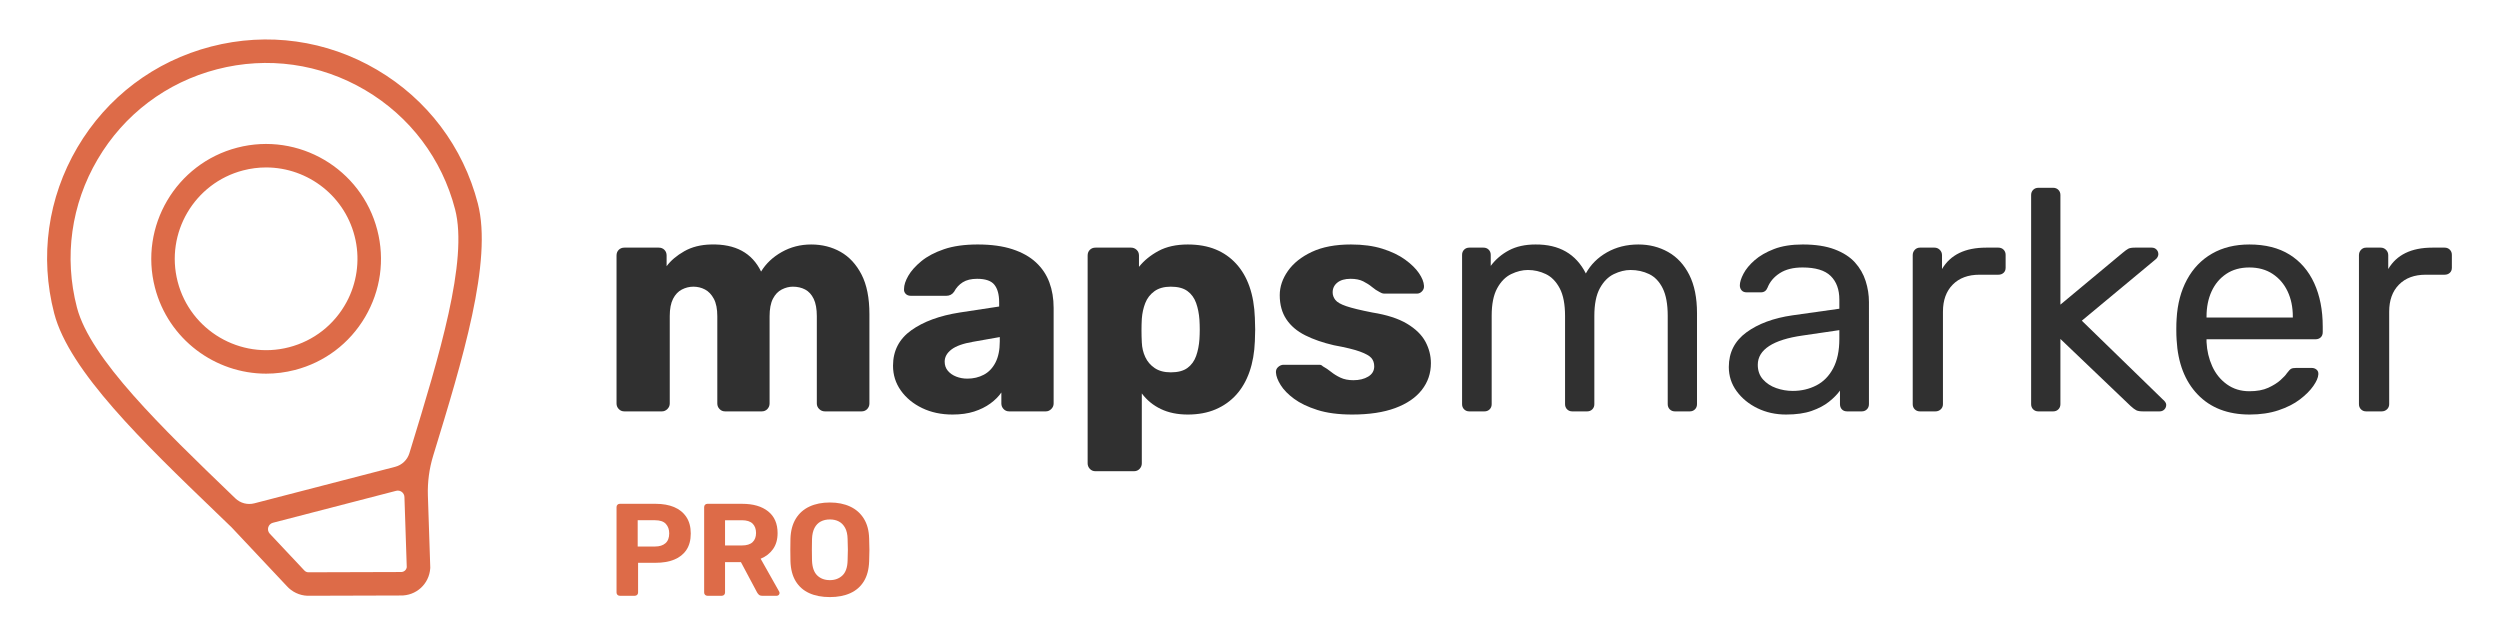 <?xml version="1.0" encoding="UTF-8" standalone="no"?>
<svg
   xmlns:dc="http://purl.org/dc/elements/1.1/"
   xmlns:cc="http://creativecommons.org/ns#"
   xmlns:rdf="http://www.w3.org/1999/02/22-rdf-syntax-ns#"
   xmlns:svg="http://www.w3.org/2000/svg"
   xmlns="http://www.w3.org/2000/svg"
   viewBox="0 0 1561.027 398.304"
   height="398.304"
   width="1561.027"
   xml:space="preserve"
   id="svg2"
   version="1.1"><defs
     id="defs6"><clipPath
       id="clipPath18"
       clipPathUnits="userSpaceOnUse"><path
         id="path16"
         d="M 0,298.728 H 1170.767 V 0 H 0 Z" /></clipPath></defs><g
     transform="matrix(1.333,0,0,-1.333,0,398.304)"
     id="g10"><g
       id="g12"><g
         clip-path="url(#clipPath18)"
         id="g14"><g
           transform="translate(187.811,30.851)"
           id="g20"><path
             id="path22"
             style="fill:#dd6b48;fill-opacity:1;fill-rule:nonzero;stroke:none"
             d="m 0,0 -0.111,0.004 -43.368,-0.126 c -0.698,0.049 -1.356,0.375 -1.817,0.903 l -16.141,17.175 c -1.614,1.717 -0.799,4.535 1.482,5.126 l 57.713,14.961 c 1.923,0.499 3.813,-0.914 3.879,-2.9 L 2.725,2.267 C 2.533,0.929 1.402,-0.029 0,0 m -151.784,123.96 c -6.133,23.659 -2.686,48.291 9.707,69.358 12.393,21.067 32.248,36.046 55.908,42.179 23.659,6.135 48.29,2.686 69.358,-9.707 C 4.256,213.396 19.235,193.541 25.368,169.882 31.591,145.88 17.859,101.046 4.58,57.688 4.372,57.007 4.164,56.327 3.956,55.649 2.999,52.52 0.486,50.114 -2.681,49.293 l -66.003,-17.11 c -3.168,-0.821 -6.533,0.061 -8.889,2.331 -0.511,0.491 -1.021,0.983 -1.533,1.476 -32.672,31.448 -66.456,63.968 -72.678,87.97 m 187.801,48.682 c -6.871,26.504 -23.652,48.746 -47.25,62.629 -23.599,13.882 -51.191,17.743 -77.696,10.875 -26.504,-6.872 -48.746,-23.652 -62.629,-47.25 -13.883,-23.6 -17.745,-51.193 -10.875,-77.696 7.002,-27.012 41.925,-60.627 75.698,-93.135 2.492,-2.398 4.975,-4.789 7.44,-7.17 l 25.787,-27.433 c 2.461,-2.773 5.987,-4.44 9.694,-4.58 l 0.112,-0.004 43.413,0.126 c 7.376,-0.207 13.507,5.35 14.01,12.717 l 0.018,0.277 -1.119,33.821 c -0.208,6.31 0.629,12.61 2.478,18.647 v 0 c 13.726,44.82 27.921,91.165 20.919,118.176" /></g><g
           transform="translate(83.232,166.832)"
           id="g24"><path
             id="path26"
             style="fill:#dd6b48;fill-opacity:1;fill-rule:nonzero;stroke:none"
             d="m 0,0 c -5.921,22.841 7.845,46.241 30.686,52.162 3.586,0.93 7.186,1.374 10.73,1.374 19.681,0 37.635,-13.701 41.902,-34.066 C 85.379,9.631 83.877,-0.711 79.1,-9.555 73.379,-20.146 63.745,-27.683 52.162,-30.686 29.322,-36.604 5.921,-22.841 0,0 m 54.922,-41.334 c 13.909,3.605 25.581,12.412 32.867,24.796 7.285,12.385 9.313,26.865 5.707,40.774 C 86.052,52.949 56.637,70.253 27.926,62.811 -0.787,55.366 -18.091,25.952 -10.648,-2.76 c 6.274,-24.205 28.161,-40.301 52.081,-40.301 4.454,0 8.982,0.559 13.489,1.727" /></g><g
           transform="translate(292.489,106.098)"
           id="g28"><path
             id="path30"
             style="fill:#303030;fill-opacity:1;fill-rule:nonzero;stroke:none"
             d="m 0,0 c -1.084,0 -1.969,0.369 -2.655,1.106 -0.69,0.738 -1.033,1.598 -1.033,2.582 V 73.02 c 0,1.081 0.343,1.966 1.033,2.655 0.686,0.687 1.571,1.033 2.655,1.033 h 16.079 c 1.081,0 1.966,-0.346 2.655,-1.033 0.687,-0.689 1.033,-1.574 1.033,-2.655 v -5.015 c 1.965,2.655 4.72,4.989 8.26,7.007 3.541,2.014 7.72,3.072 12.539,3.171 11.408,0.295 19.226,-3.935 23.455,-12.686 2.261,3.736 5.481,6.785 9.663,9.146 4.178,2.36 8.777,3.54 13.793,3.54 5.112,0 9.71,-1.157 13.792,-3.466 4.08,-2.313 7.35,-5.853 9.809,-10.621 2.457,-4.772 3.689,-10.942 3.689,-18.514 V 3.688 c 0,-0.984 -0.346,-1.844 -1.034,-2.582 C 113.045,0.369 112.159,0 111.078,0 H 93.967 C 92.884,0 91.976,0.369 91.237,1.106 90.5,1.844 90.132,2.704 90.132,3.688 V 44.55 c 0,3.441 -0.494,6.17 -1.476,8.186 -0.984,2.015 -2.311,3.467 -3.983,4.352 -1.673,0.886 -3.591,1.328 -5.753,1.328 -1.77,0 -3.517,-0.442 -5.236,-1.328 C 71.962,56.203 70.586,54.751 69.553,52.736 68.521,50.72 68.004,47.991 68.004,44.55 V 3.688 C 68.004,2.704 67.658,1.844 66.972,1.106 66.282,0.369 65.397,0 64.316,0 H 47.204 C 46.121,0 45.236,0.369 44.549,1.106 43.86,1.844 43.517,2.704 43.517,3.688 V 44.55 c 0,3.441 -0.542,6.17 -1.623,8.186 -1.083,2.015 -2.459,3.467 -4.13,4.352 -1.674,0.886 -3.493,1.328 -5.458,1.328 -1.869,0 -3.665,-0.442 -5.385,-1.328 -1.722,-0.885 -3.098,-2.337 -4.13,-4.352 -1.033,-2.016 -1.549,-4.697 -1.549,-8.039 V 3.688 C 21.242,2.704 20.873,1.844 20.136,1.106 19.397,0.369 18.536,0 17.554,0 Z" /></g><g
           transform="translate(453.13,121.44)"
           id="g32"><path
             id="path34"
             style="fill:#303030;fill-opacity:1;fill-rule:nonzero;stroke:none"
             d="m 0,0 c 2.851,0 5.433,0.613 7.744,1.844 2.31,1.228 4.13,3.146 5.458,5.753 1.327,2.604 1.991,5.875 1.991,9.809 v 2.066 L 2.655,17.259 c -4.624,-0.788 -7.991,-1.991 -10.105,-3.614 -2.115,-1.623 -3.171,-3.517 -3.171,-5.679 0,-1.674 0.49,-3.098 1.475,-4.278 C -8.164,2.508 -6.86,1.597 -5.237,0.959 -3.614,0.317 -1.87,0 0,0 m -6.934,-16.817 c -5.31,0 -10.056,1.009 -14.235,3.024 -4.181,2.015 -7.5,4.743 -9.957,8.188 -2.46,3.44 -3.688,7.325 -3.688,11.653 0,6.981 2.851,12.514 8.556,16.596 5.702,4.079 13.277,6.859 22.717,8.334 l 18.439,2.802 v 2.066 c 0,3.541 -0.737,6.244 -2.212,8.113 -1.475,1.867 -4.181,2.803 -8.114,2.803 -2.754,0 -4.992,-0.541 -6.712,-1.622 -1.721,-1.084 -3.074,-2.559 -4.056,-4.426 -0.885,-1.279 -2.117,-1.918 -3.688,-1.918 h -16.521 c -1.084,0 -1.918,0.318 -2.508,0.959 -0.591,0.639 -0.837,1.401 -0.738,2.287 0,1.77 0.664,3.81 1.992,6.121 1.327,2.31 3.367,4.597 6.121,6.859 2.753,2.262 6.293,4.131 10.621,5.607 4.327,1.475 9.589,2.212 15.784,2.212 6.293,0 11.702,-0.737 16.227,-2.212 4.522,-1.476 8.211,-3.541 11.064,-6.196 2.851,-2.656 4.942,-5.779 6.269,-9.368 1.328,-3.59 1.992,-7.548 1.992,-11.875 v -44.844 c 0,-0.984 -0.369,-1.844 -1.106,-2.581 -0.738,-0.738 -1.6,-1.107 -2.583,-1.107 H 19.619 c -1.083,0 -1.969,0.369 -2.655,1.107 -0.69,0.737 -1.033,1.597 -1.033,2.581 v 5.163 c -1.279,-1.869 -3.001,-3.591 -5.162,-5.163 -2.165,-1.575 -4.699,-2.828 -7.598,-3.762 -2.901,-0.933 -6.27,-1.401 -10.105,-1.401" /></g><g
           transform="translate(548.424,124.39)"
           id="g36"><path
             id="path38"
             style="fill:#303030;fill-opacity:1;fill-rule:nonzero;stroke:none"
             d="m 0,0 c 3.342,0 5.949,0.687 7.818,2.065 1.868,1.376 3.22,3.246 4.057,5.606 0.834,2.36 1.351,4.965 1.549,7.818 0.196,3.047 0.196,6.097 0,9.146 -0.198,2.851 -0.715,5.458 -1.549,7.818 -0.837,2.36 -2.189,4.228 -4.057,5.606 -1.869,1.376 -4.476,2.065 -7.818,2.065 -3.148,0 -5.705,-0.715 -7.671,-2.139 -1.969,-1.426 -3.392,-3.271 -4.278,-5.532 -0.885,-2.264 -1.427,-4.721 -1.622,-7.376 -0.1,-1.869 -0.148,-3.687 -0.148,-5.458 0,-1.769 0.048,-3.64 0.148,-5.605 0.096,-2.459 0.638,-4.746 1.622,-6.86 0.982,-2.116 2.457,-3.835 4.426,-5.163 C -5.558,0.664 -3.05,0 0,0 m -35.256,-46.32 c -1.084,0 -1.969,0.369 -2.655,1.106 -0.69,0.738 -1.033,1.6 -1.033,2.582 v 97.36 c 0,1.081 0.343,1.966 1.033,2.655 0.686,0.687 1.571,1.033 2.655,1.033 h 16.669 c 0.982,0 1.844,-0.346 2.581,-1.033 0.738,-0.689 1.107,-1.574 1.107,-2.655 v -5.311 c 2.36,2.951 5.407,5.434 9.146,7.45 3.736,2.015 8.309,3.024 13.719,3.024 4.916,0 9.242,-0.763 12.981,-2.287 3.737,-1.525 6.956,-3.761 9.662,-6.711 2.704,-2.951 4.794,-6.541 6.27,-10.769 1.475,-4.229 2.309,-9.098 2.508,-14.604 0.096,-1.968 0.147,-3.787 0.147,-5.458 0,-1.673 -0.051,-3.492 -0.147,-5.458 C 39.188,9.293 38.354,4.522 36.879,0.295 c -1.476,-4.23 -3.541,-7.818 -6.196,-10.769 -2.656,-2.95 -5.877,-5.237 -9.662,-6.859 -3.788,-1.623 -8.139,-2.435 -13.055,-2.435 -4.82,0 -9.024,0.863 -12.612,2.582 -3.592,1.72 -6.565,4.154 -8.925,7.302 v -32.748 c 0,-0.982 -0.346,-1.844 -1.033,-2.582 -0.689,-0.737 -1.575,-1.106 -2.656,-1.106 z" /></g><g
           transform="translate(633.392,104.623)"
           id="g40"><path
             id="path42"
             style="fill:#303030;fill-opacity:1;fill-rule:nonzero;stroke:none"
             d="m 0,0 c -6.394,0 -11.826,0.715 -16.3,2.14 -4.476,1.423 -8.114,3.171 -10.917,5.236 -2.803,2.065 -4.892,4.204 -6.268,6.417 -1.379,2.213 -2.117,4.153 -2.213,5.827 -0.1,1.081 0.244,1.966 1.032,2.655 0.786,0.687 1.623,1.033 2.508,1.033 h 16.816 c 0.295,0 0.566,-0.051 0.812,-0.148 0.244,-0.098 0.516,-0.295 0.811,-0.59 1.278,-0.689 2.556,-1.549 3.835,-2.582 1.278,-1.032 2.753,-1.942 4.426,-2.728 1.671,-0.788 3.687,-1.181 6.048,-1.181 2.752,0 5.064,0.566 6.933,1.697 1.868,1.129 2.803,2.729 2.803,4.794 0,1.573 -0.442,2.877 -1.327,3.909 -0.886,1.033 -2.681,2.041 -5.385,3.025 -2.706,0.981 -6.762,1.966 -12.17,2.95 -5.114,1.18 -9.589,2.729 -13.423,4.647 -3.836,1.918 -6.787,4.425 -8.851,7.523 -2.066,3.098 -3.099,6.859 -3.099,11.284 0,3.933 1.278,7.72 3.836,11.36 2.556,3.636 6.292,6.612 11.211,8.924 4.916,2.31 11.013,3.466 18.292,3.466 5.606,0 10.522,-0.663 14.751,-1.991 4.228,-1.327 7.768,-3.024 10.621,-5.089 2.852,-2.065 5.016,-4.182 6.491,-6.344 1.475,-2.164 2.261,-4.13 2.361,-5.9 C 33.73,59.35 33.436,58.49 32.748,57.753 32.06,57.015 31.273,56.646 30.389,56.646 H 15.047 c -0.395,0 -0.788,0.074 -1.181,0.221 -0.393,0.148 -0.737,0.319 -1.032,0.517 -1.18,0.59 -2.36,1.376 -3.54,2.36 -1.181,0.982 -2.559,1.867 -4.131,2.655 -1.574,0.787 -3.54,1.18 -5.9,1.18 -2.656,0 -4.721,-0.59 -6.196,-1.769 -1.475,-1.181 -2.213,-2.706 -2.213,-4.574 0,-1.279 0.417,-2.459 1.254,-3.54 0.834,-1.084 2.556,-2.065 5.163,-2.95 2.605,-0.886 6.662,-1.87 12.17,-2.951 6.786,-1.083 12.193,-2.828 16.227,-5.236 4.031,-2.412 6.907,-5.214 8.63,-8.409 1.719,-3.197 2.581,-6.564 2.581,-10.105 0,-4.72 -1.427,-8.901 -4.278,-12.538 C 29.747,7.867 25.594,5.039 20.136,3.024 14.678,1.01 7.966,0 0,0" /></g><g
           transform="translate(688.267,106.098)"
           id="g44"><path
             id="path46"
             style="fill:#303030;fill-opacity:1;fill-rule:nonzero;stroke:none"
             d="m 0,0 c -0.983,0 -1.795,0.318 -2.434,0.959 -0.64,0.639 -0.959,1.449 -0.959,2.434 v 69.922 c 0,0.982 0.319,1.793 0.959,2.434 0.639,0.639 1.451,0.959 2.434,0.959 h 6.639 c 0.981,0 1.793,-0.32 2.433,-0.959 0.639,-0.641 0.959,-1.452 0.959,-2.434 v -5.163 c 2.262,3.047 5.113,5.481 8.556,7.302 3.441,1.818 7.572,2.729 12.392,2.729 11.112,0.096 18.978,-4.425 23.602,-13.572 2.261,4.131 5.555,7.425 9.884,9.884 4.326,2.457 9.242,3.688 14.751,3.688 5.112,0 9.759,-1.18 13.94,-3.54 4.179,-2.361 7.473,-5.926 9.884,-10.695 2.408,-4.771 3.613,-10.746 3.613,-17.924 V 3.393 c 0,-0.985 -0.32,-1.795 -0.958,-2.434 C 105.054,0.318 104.243,0 103.261,0 h -6.933 c -0.984,0 -1.796,0.318 -2.434,0.959 -0.641,0.639 -0.959,1.449 -0.959,2.434 v 41.304 c 0,5.506 -0.789,9.833 -2.361,12.982 -1.574,3.145 -3.687,5.358 -6.343,6.637 -2.655,1.278 -5.557,1.918 -8.703,1.918 -2.558,0 -5.163,-0.64 -7.818,-1.918 C 65.055,63.037 62.865,60.824 61.146,57.679 59.424,54.53 58.563,50.203 58.563,44.697 V 3.393 c 0,-0.985 -0.32,-1.795 -0.958,-2.434 C 56.964,0.318 56.153,0 55.171,0 h -6.934 c -0.983,0 -1.795,0.318 -2.433,0.959 -0.641,0.639 -0.959,1.449 -0.959,2.434 v 41.304 c 0,5.506 -0.837,9.833 -2.508,12.982 -1.673,3.145 -3.835,5.358 -6.49,6.637 -2.656,1.278 -5.458,1.918 -8.409,1.918 -2.558,0 -5.163,-0.64 -7.818,-1.918 C 16.965,63.037 14.775,60.824 13.056,57.679 11.334,54.53 10.474,50.252 10.474,44.845 V 3.393 C 10.474,2.408 10.153,1.598 9.515,0.959 8.874,0.318 8.063,0 7.081,0 Z" /></g><g
           transform="translate(839.763,115.687)"
           id="g48"><path
             id="path50"
             style="fill:#303030;fill-opacity:1;fill-rule:nonzero;stroke:none"
             d="m 0,0 c 4.031,0 7.72,0.859 11.063,2.581 3.343,1.72 5.975,4.4 7.893,8.04 1.918,3.637 2.876,8.21 2.876,13.719 v 4.13 L 4.721,25.962 c -6.984,-0.983 -12.244,-2.632 -15.784,-4.941 -3.541,-2.312 -5.311,-5.237 -5.311,-8.778 0,-2.754 0.811,-5.041 2.435,-6.859 1.622,-1.821 3.687,-3.172 6.195,-4.057 C -5.236,0.442 -2.655,0 0,0 m -3.098,-11.064 c -4.919,0 -9.392,0.984 -13.423,2.951 -4.034,1.966 -7.28,4.621 -9.737,7.966 -2.459,3.341 -3.687,7.128 -3.687,11.358 0,6.785 2.752,12.192 8.26,16.226 5.507,4.032 12.687,6.687 21.538,7.966 l 21.979,3.098 v 4.278 c 0,4.72 -1.353,8.409 -4.057,11.064 -2.705,2.655 -7.105,3.982 -13.202,3.982 -4.329,0 -7.869,-0.885 -10.621,-2.655 -2.754,-1.77 -4.672,-4.033 -5.753,-6.785 -0.59,-1.476 -1.623,-2.213 -3.097,-2.213 h -6.639 c -1.083,0 -1.895,0.318 -2.434,0.959 -0.542,0.639 -0.811,1.401 -0.811,2.286 0,1.476 0.564,3.294 1.696,5.458 1.13,2.162 2.877,4.278 5.237,6.344 2.36,2.064 5.384,3.809 9.073,5.236 3.687,1.425 8.186,2.139 13.497,2.139 5.9,0 10.865,-0.763 14.899,-2.286 4.031,-1.526 7.202,-3.566 9.515,-6.122 2.309,-2.559 3.982,-5.458 5.015,-8.704 1.033,-3.245 1.549,-6.541 1.549,-9.883 V -6.196 c 0,-0.985 -0.32,-1.795 -0.959,-2.434 -0.64,-0.641 -1.452,-0.959 -2.434,-0.959 h -6.785 c -1.084,0 -1.918,0.318 -2.508,0.959 -0.59,0.639 -0.885,1.449 -0.885,2.434 V 0.147 C 20.849,-1.623 19.127,-3.37 16.965,-5.09 14.8,-6.812 12.097,-8.238 8.852,-9.367 c -3.247,-1.13 -7.229,-1.697 -11.95,-1.697" /></g><g
           transform="translate(899.358,106.098)"
           id="g52"><path
             id="path54"
             style="fill:#303030;fill-opacity:1;fill-rule:nonzero;stroke:none"
             d="m 0,0 c -0.983,0 -1.795,0.318 -2.434,0.959 -0.64,0.639 -0.959,1.449 -0.959,2.434 v 69.774 c 0,0.982 0.319,1.819 0.959,2.508 0.639,0.687 1.451,1.033 2.434,1.033 h 6.786 c 0.982,0 1.818,-0.346 2.508,-1.033 0.686,-0.689 1.032,-1.526 1.032,-2.508 v -6.49 c 1.967,3.342 4.67,5.849 8.113,7.523 3.442,1.671 7.621,2.508 12.54,2.508 h 5.752 c 0.983,0 1.793,-0.32 2.435,-0.959 0.638,-0.641 0.958,-1.452 0.958,-2.434 v -6.048 c 0,-0.985 -0.32,-1.77 -0.958,-2.361 -0.642,-0.59 -1.452,-0.885 -2.435,-0.885 h -8.85 c -5.311,0 -9.492,-1.548 -12.539,-4.646 -3.049,-3.098 -4.573,-7.302 -4.573,-12.612 V 3.393 C 10.769,2.408 10.423,1.598 9.736,0.959 9.047,0.318 8.211,0 7.229,0 Z" /></g><g
           transform="translate(954.822,106.098)"
           id="g56"><path
             id="path58"
             style="fill:#303030;fill-opacity:1;fill-rule:nonzero;stroke:none"
             d="m 0,0 c -0.983,0 -1.795,0.318 -2.434,0.959 -0.64,0.639 -0.959,1.449 -0.959,2.434 v 97.95 c 0,0.982 0.319,1.793 0.959,2.433 0.639,0.639 1.451,0.959 2.434,0.959 h 6.934 c 0.981,0 1.793,-0.32 2.433,-0.959 0.639,-0.64 0.959,-1.451 0.959,-2.433 V 50.008 L 39.387,74.2 c 1.18,0.982 2.089,1.646 2.729,1.991 0.639,0.344 1.697,0.517 3.171,0.517 h 7.818 c 0.886,0 1.624,-0.295 2.213,-0.886 0.59,-0.59 0.886,-1.327 0.886,-2.212 0,-0.394 -0.125,-0.837 -0.369,-1.328 -0.247,-0.493 -0.715,-0.984 -1.401,-1.474 L 20.357,42.484 58.121,5.753 C 59.302,4.769 59.892,3.884 59.892,3.098 59.892,2.213 59.597,1.476 59.007,0.885 58.416,0.295 57.679,0 56.794,0 h -7.671 c -1.476,0 -2.559,0.171 -3.245,0.517 -0.69,0.342 -1.574,1.006 -2.655,1.991 L 10.326,33.929 V 3.393 C 10.326,2.408 10.006,1.598 9.367,0.959 8.727,0.318 7.915,0 6.934,0 Z" /></g><g
           transform="translate(1033.596,150.058)"
           id="g60"><path
             id="path62"
             style="fill:#303030;fill-opacity:1;fill-rule:nonzero;stroke:none"
             d="m 0,0 h 40.419 v 0.442 c 0,4.425 -0.812,8.358 -2.434,11.801 -1.623,3.442 -3.96,6.17 -7.006,8.188 -3.05,2.014 -6.69,3.023 -10.917,3.023 -4.229,0 -7.843,-1.009 -10.842,-3.023 C 6.219,18.413 3.933,15.685 2.36,12.243 0.786,8.8 0,4.867 0,0.442 Z m 20.21,-45.436 c -10.23,0 -18.343,3.122 -24.341,9.368 -5.999,6.244 -9.293,14.775 -9.883,25.594 -0.099,1.277 -0.147,2.925 -0.147,4.942 0,2.014 0.048,3.662 0.147,4.941 0.392,6.982 2.015,13.104 4.868,18.366 2.851,5.26 6.76,9.317 11.728,12.17 4.964,2.851 10.791,4.278 17.48,4.278 7.472,0 13.742,-1.575 18.808,-4.72 5.065,-3.149 8.925,-7.623 11.58,-13.424 2.655,-5.805 3.983,-12.59 3.983,-20.357 v -2.508 c 0,-1.083 -0.321,-1.918 -0.958,-2.508 -0.642,-0.59 -1.453,-0.885 -2.435,-0.885 H 0 v -0.591 -0.737 c 0.196,-4.033 1.081,-7.795 2.655,-11.285 1.573,-3.491 3.859,-6.319 6.86,-8.481 2.999,-2.165 6.513,-3.246 10.547,-3.246 3.541,0 6.491,0.54 8.851,1.623 2.36,1.081 4.277,2.287 5.753,3.614 1.476,1.328 2.457,2.384 2.95,3.172 0.885,1.179 1.572,1.891 2.066,2.138 0.491,0.244 1.277,0.369 2.36,0.369 h 7.229 c 0.884,0 1.645,-0.272 2.286,-0.811 0.638,-0.542 0.908,-1.305 0.811,-2.287 -0.099,-1.475 -0.886,-3.271 -2.36,-5.384 -1.476,-2.116 -3.566,-4.204 -6.27,-6.269 -2.706,-2.066 -6.048,-3.762 -10.031,-5.089 -3.982,-1.328 -8.481,-1.993 -13.497,-1.993" /></g><g
           transform="translate(1108.385,106.098)"
           id="g64"><path
             id="path66"
             style="fill:#303030;fill-opacity:1;fill-rule:nonzero;stroke:none"
             d="m 0,0 c -0.983,0 -1.795,0.318 -2.434,0.959 -0.64,0.639 -0.959,1.449 -0.959,2.434 v 69.774 c 0,0.982 0.319,1.819 0.959,2.508 0.639,0.687 1.451,1.033 2.434,1.033 h 6.786 c 0.982,0 1.818,-0.346 2.508,-1.033 0.686,-0.689 1.032,-1.526 1.032,-2.508 v -6.49 c 1.967,3.342 4.67,5.849 8.113,7.523 3.442,1.671 7.621,2.508 12.54,2.508 h 5.752 c 0.983,0 1.793,-0.32 2.435,-0.959 0.638,-0.641 0.958,-1.452 0.958,-2.434 v -6.048 c 0,-0.985 -0.32,-1.77 -0.958,-2.361 -0.642,-0.59 -1.452,-0.885 -2.435,-0.885 h -8.85 c -5.311,0 -9.492,-1.548 -12.539,-4.646 -3.049,-3.098 -4.573,-7.302 -4.573,-12.612 V 3.393 C 10.769,2.408 10.423,1.598 9.736,0.959 9.047,0.318 8.211,0 7.229,0 Z" /></g><g
           transform="translate(298.708,42.804)"
           id="g68"><path
             id="path70"
             style="fill:#dd6b48;fill-opacity:1;fill-rule:nonzero;stroke:none"
             d="m 0,0 h 8.124 c 2.092,0 3.721,0.513 4.891,1.539 1.169,1.025 1.754,2.564 1.754,4.615 0,1.804 -0.523,3.281 -1.569,4.431 -1.046,1.147 -2.739,1.723 -5.076,1.723 l -8.124,0 z m -8.369,-23.075 c -0.451,0 -0.82,0.143 -1.108,0.43 -0.287,0.287 -0.43,0.657 -0.43,1.108 v 39.999 c 0,0.45 0.143,0.82 0.43,1.106 0.288,0.288 0.657,0.431 1.108,0.431 h 16.8 c 3.322,0 6.204,-0.513 8.645,-1.537 2.44,-1.027 4.348,-2.575 5.723,-4.647 1.373,-2.071 2.062,-4.645 2.062,-7.723 0,-3.118 -0.689,-5.691 -2.062,-7.722 -1.375,-2.031 -3.283,-3.538 -5.723,-4.522 -2.441,-0.986 -5.323,-1.477 -8.645,-1.477 H 0.184 v -13.908 c 0,-0.451 -0.143,-0.821 -0.43,-1.108 -0.287,-0.287 -0.657,-0.43 -1.107,-0.43 z" /></g><g
           transform="translate(339.628,43.297)"
           id="g72"><path
             id="path74"
             style="fill:#dd6b48;fill-opacity:1;fill-rule:nonzero;stroke:none"
             d="m 0,0 h 7.876 c 2.256,0 3.928,0.512 5.015,1.539 1.086,1.025 1.631,2.461 1.631,4.307 0,1.847 -0.534,3.302 -1.6,4.37 -1.067,1.065 -2.749,1.599 -5.046,1.599 l -7.876,0 z m -8.246,-23.568 c -0.452,0 -0.82,0.143 -1.108,0.431 -0.288,0.286 -0.431,0.656 -0.431,1.108 v 39.998 c 0,0.45 0.143,0.82 0.431,1.107 0.288,0.287 0.656,0.43 1.108,0.43 H 8.06 c 5.129,0 9.17,-1.179 12.124,-3.537 2.953,-2.361 4.43,-5.753 4.43,-10.184 0,-2.995 -0.718,-5.499 -2.154,-7.508 -1.437,-2.01 -3.364,-3.507 -5.785,-4.491 l 8.677,-15.385 c 0.124,-0.246 0.184,-0.472 0.184,-0.677 0,-0.329 -0.122,-0.626 -0.368,-0.892 -0.247,-0.267 -0.554,-0.4 -0.924,-0.4 h -6.83 c -0.739,0 -1.292,0.194 -1.661,0.585 -0.369,0.389 -0.638,0.749 -0.8,1.076 L 7.445,-7.815 H 0 v -14.214 c 0,-0.452 -0.145,-0.822 -0.431,-1.108 -0.288,-0.288 -0.656,-0.431 -1.108,-0.431 z" /></g><g
           transform="translate(388.733,27.052)"
           id="g76"><path
             id="path78"
             style="fill:#dd6b48;fill-opacity:1;fill-rule:nonzero;stroke:none"
             d="m 0,0 c 2.378,0 4.338,0.728 5.876,2.186 1.539,1.455 2.348,3.784 2.431,6.984 0.082,1.804 0.124,3.496 0.124,5.076 0,1.579 -0.042,3.251 -0.124,5.016 -0.042,2.131 -0.431,3.875 -1.169,5.23 C 6.399,25.845 5.424,26.84 4.214,27.476 3.005,28.112 1.599,28.43 0,28.43 c -1.599,0 -3.016,-0.318 -4.246,-0.954 -1.231,-0.636 -2.205,-1.631 -2.922,-2.984 -0.719,-1.355 -1.119,-3.099 -1.201,-5.23 -0.041,-1.765 -0.062,-3.437 -0.062,-5.016 0,-1.58 0.021,-3.272 0.062,-5.076 0.123,-3.2 0.943,-5.529 2.461,-6.984 C -4.391,0.728 -2.421,0 0,0 m 0,-7.938 c -3.734,0 -6.954,0.616 -9.661,1.846 -2.707,1.232 -4.822,3.087 -6.338,5.569 -1.519,2.482 -2.339,5.61 -2.461,9.384 -0.042,1.763 -0.062,3.519 -0.062,5.262 0,1.743 0.02,3.517 0.062,5.323 0.122,3.691 0.953,6.799 2.491,9.322 1.539,2.523 3.672,4.42 6.4,5.692 2.728,1.272 5.917,1.908 9.569,1.908 3.609,0 6.779,-0.636 9.507,-1.908 2.728,-1.272 4.871,-3.169 6.43,-5.692 1.558,-2.523 2.379,-5.631 2.461,-9.322 0.083,-1.806 0.124,-3.58 0.124,-5.323 0,-1.743 -0.041,-3.499 -0.124,-5.262 C 18.276,5.087 17.454,1.959 15.937,-0.523 14.419,-3.005 12.306,-4.86 9.599,-6.092 6.892,-7.322 3.691,-7.938 0,-7.938" /></g></g></g></g></svg>